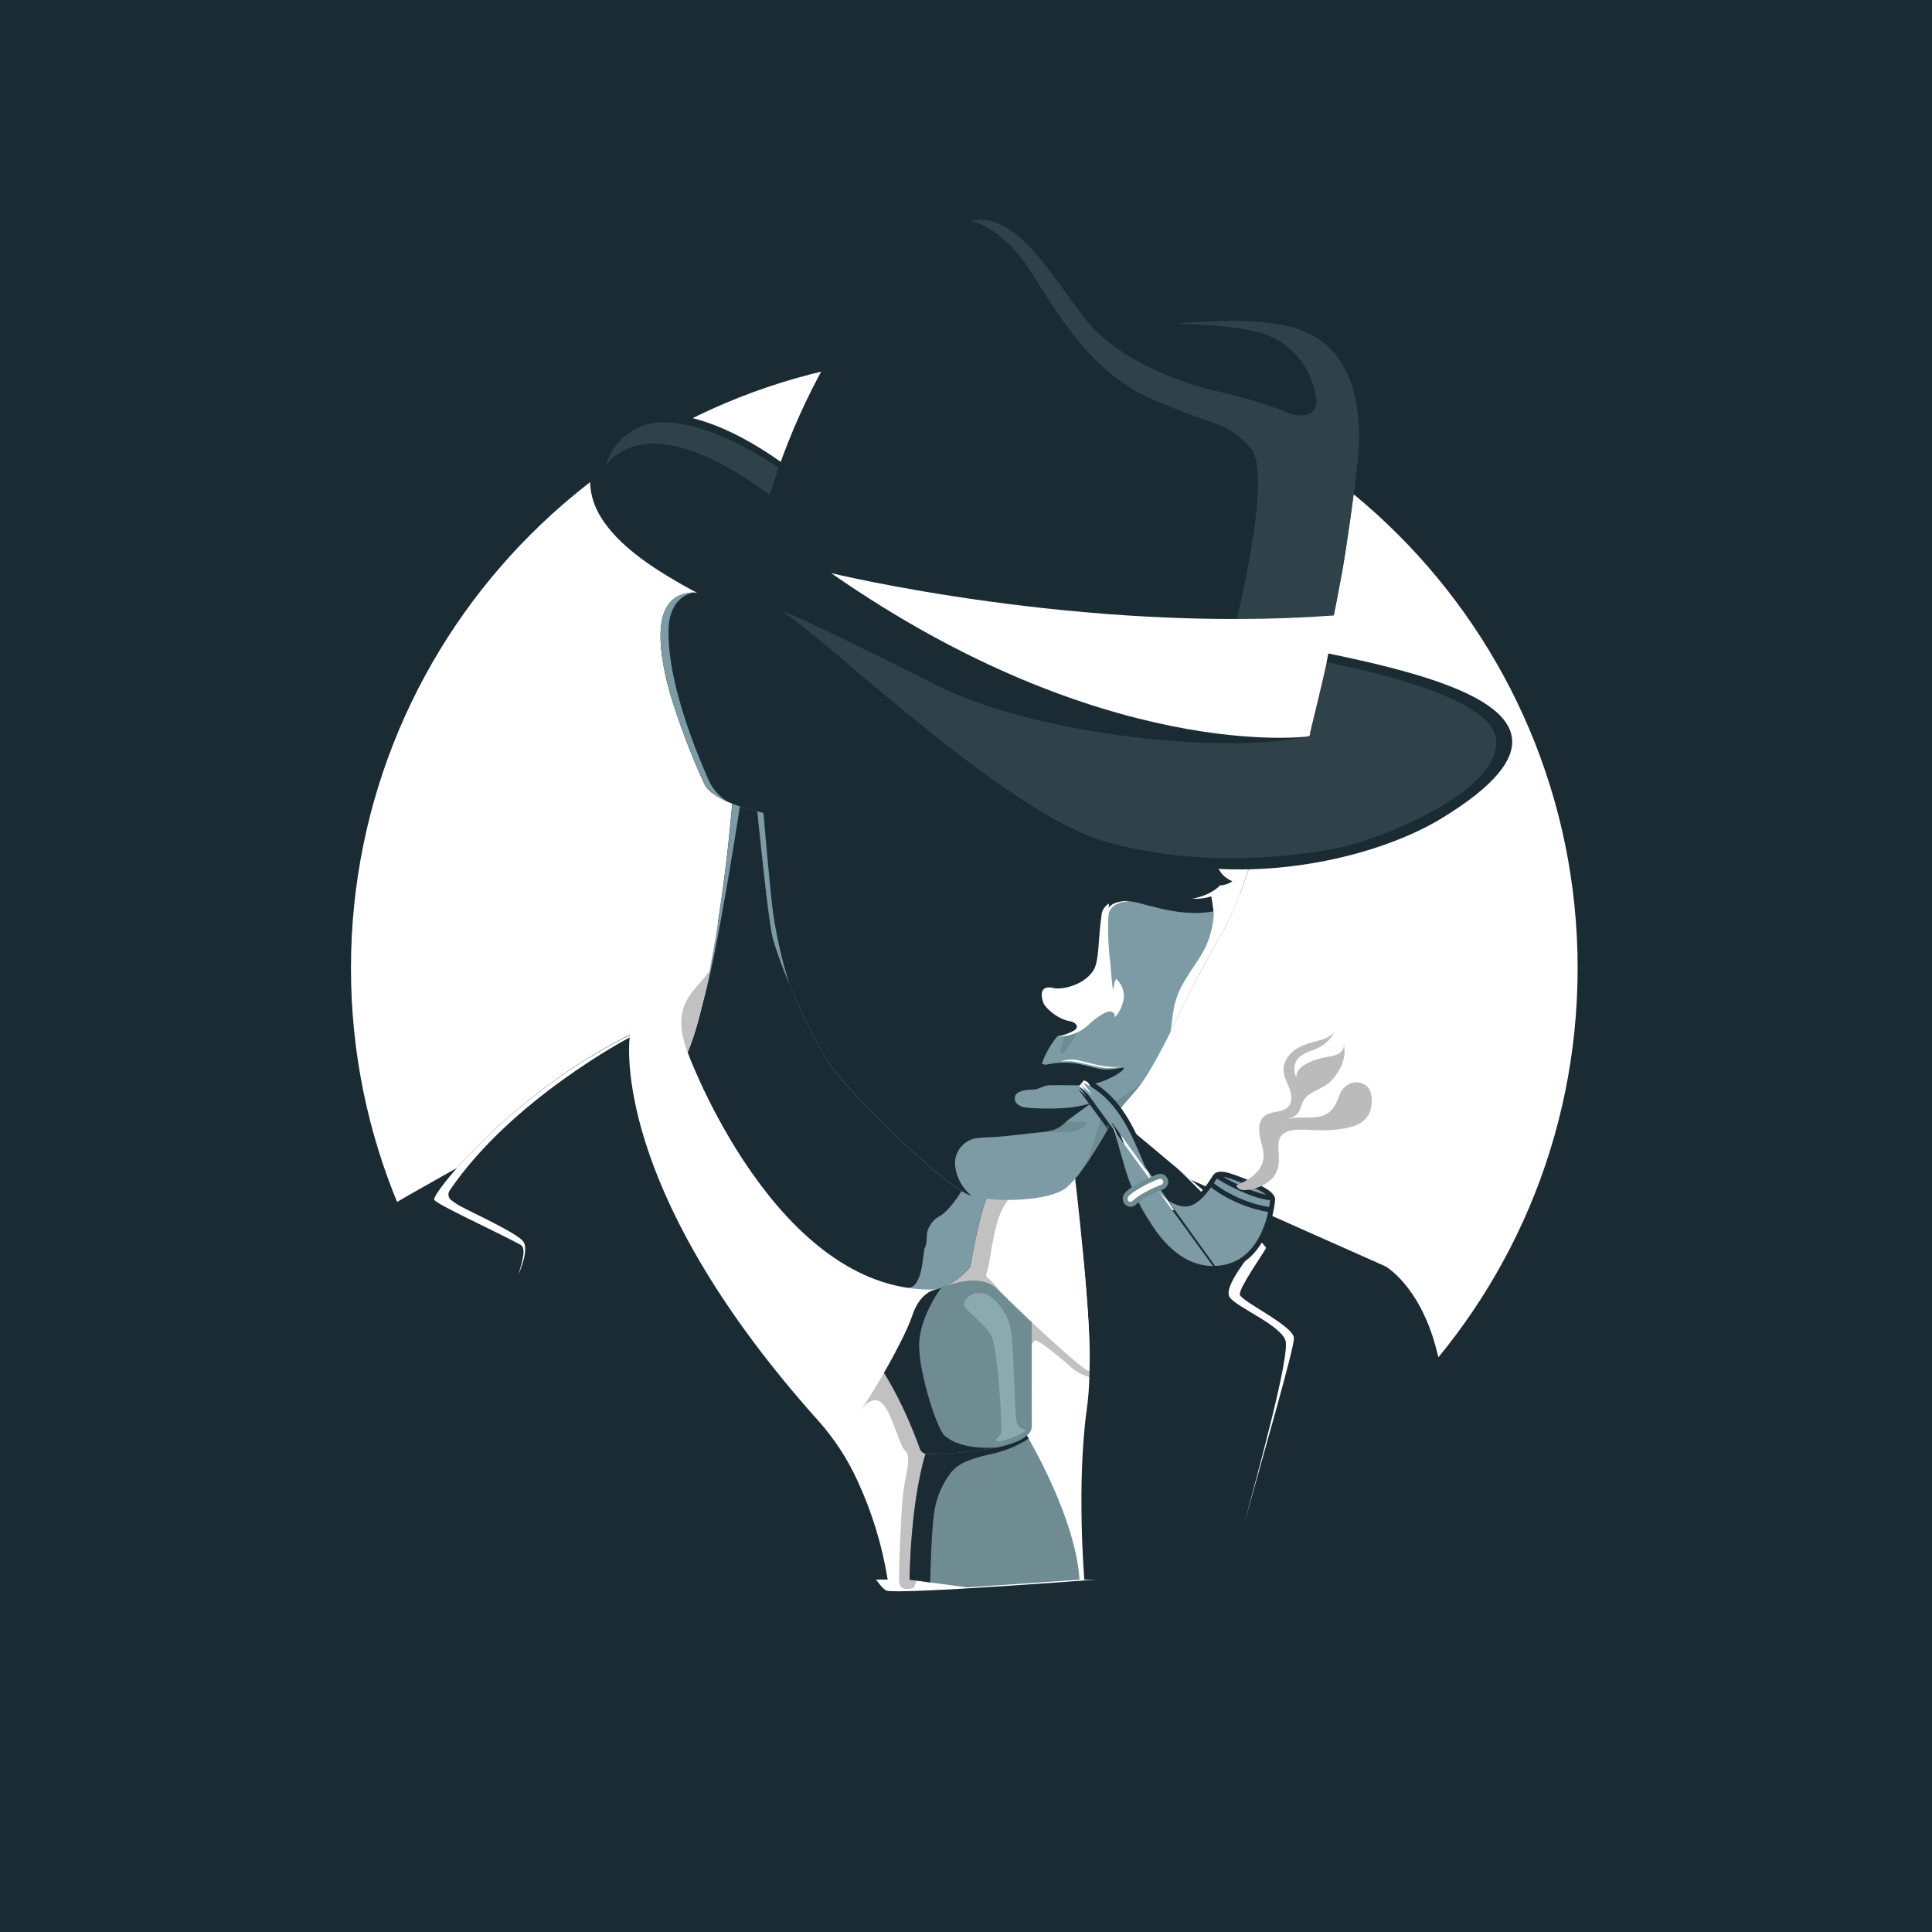 <svg width="500" height="500" viewBox="0 0 500 500" fill="none" xmlns="http://www.w3.org/2000/svg">
<path d="M0 0H500V500H0V0Z" fill="#1A2B33"/>
<path d="M249.56 409.292C161.896 409.292 90.83 338.226 90.83 250.562C90.83 162.897 161.896 91.832 249.56 91.832C337.224 91.832 408.29 162.897 408.29 250.562C408.29 338.226 337.224 409.292 249.56 409.292Z" fill="white"/>
<path d="M259.67 329.991C259.67 329.991 284.5 351.161 286.5 355.161C288.5 359.161 283.33 408.821 283.33 408.821C283.33 408.821 233 412.661 229.5 411.661C226 410.661 211.67 382.161 211.67 382.161L217.67 354.161C217.67 354.161 237.36 334.971 243.57 333.231C249.78 331.491 259.67 329.991 259.67 329.991Z" fill="white"/>
<path d="M128.06 296.821C128.06 296.821 108.06 307.821 98.06 313.821V408.821H196.26C196.26 408.821 188.56 381.821 188.06 380.321C187.56 378.821 128.06 296.821 128.06 296.821Z" fill="#1A2B33"/>
<path d="M282.69 356.571C280.431 356.096 278.352 354.994 276.69 353.391C273.56 350.571 268.5 346.691 268 346.911C267.703 347.045 267.451 347.262 267.274 347.535C267.097 347.808 267.002 348.126 267 348.451C267 349.201 266.43 346.761 266.2 346.451C265.907 344.903 265.726 343.336 265.66 341.761C265.903 341.163 266.215 340.596 266.59 340.071C268.728 340.61 270.838 341.257 272.91 342.011C273.34 342.391 281.53 353.641 282.66 354.201C283.79 354.761 282.69 356.571 282.69 356.571Z" fill="#C1C1C1"/>
<path d="M298.06 300.821L358.56 327.731V408.821H309.56L298.06 300.821Z" fill="#1A2B33"/>
<path d="M281.31 364.321C278.54 383.941 280.62 408.821 280.62 408.821H318.37C318.51 407.371 319.89 402.061 321.8 395.101L321.92 394.641C326.83 376.781 335.04 348.641 334.86 346.281C334.61 343.031 321.11 336.781 320.86 335.071C320.61 333.361 326.86 324.531 327.61 323.071C328 322.291 316.28 312.151 304.87 302.541L304.79 302.471C294.18 293.531 283.86 285.071 283.86 285.071L276.68 297.491C276.68 297.491 284.23 343.651 281.31 364.321Z" fill="#1A2B33"/>
<path d="M222.26 365.791C222.26 365.791 224.93 360.951 227.81 362.791C230.69 364.631 232.56 373.921 234.31 375.541C236.06 377.161 234.18 382.041 233.68 386.921C233.18 391.801 232.56 406.221 232.68 409.261C232.8 412.301 236.43 410.921 236.43 410.921L239.43 404.171C239.43 404.171 240.93 384.041 241.18 378.291C241.43 372.541 229.18 350.791 229.18 350.791C229.18 350.791 222.2 363.391 222.26 365.791Z" fill="#C1C1C1"/>
<path d="M235.39 408.821L250.27 410.821L279.37 408.821C278.6 395.821 270.37 379.631 266.23 372.351C265.07 370.281 264.23 368.931 264.03 368.581L264 368.491L263.25 368.631L242.62 372.491L240.73 372.841C240.58 373.211 240.43 373.601 240.29 373.991C235.55 386.961 235.39 408.821 235.39 408.821Z" fill="#6F8C93"/>
<path d="M235.39 408.821L240.74 409.541C240.8 406.891 241.05 396.541 241.68 392.071C242.087 388.353 243.444 384.803 245.62 381.761C247.31 379.261 249.81 377.761 256.5 376.311C259.959 375.58 263.257 374.224 266.23 372.311C265.07 370.241 264.23 368.891 264.03 368.541L263.23 368.591L256.68 368.971C256.68 368.971 243.81 371.721 243.62 371.781C243.43 371.841 243.2 372.031 242.62 372.411L240.29 373.911C235.55 386.961 235.39 408.821 235.39 408.821Z" fill="#1A2B33"/>
<path d="M224.06 348.821C231.38 357.241 236.52 370.581 238.06 374.911C238.207 375.323 238.479 375.679 238.837 375.93C239.195 376.181 239.623 376.314 240.06 376.311C246.204 376.27 252.332 375.678 258.37 374.541C263.23 373.461 267.07 371.741 267.04 368.991C266.96 361.491 267.04 334.361 267.04 334.361C267.64 328.981 258.37 325.821 252.54 328.991C249.624 330.577 246.619 331.992 243.54 333.231C242.76 333.551 242.33 333.701 242.33 333.701C229.67 334.081 219.5 343.581 224.06 348.821Z" fill="#6F8C93"/>
<path d="M224.06 348.821C231.38 357.241 236.52 370.581 238.06 374.911C238.207 375.323 238.479 375.679 238.837 375.93C239.195 376.181 239.623 376.314 240.06 376.311C246.204 376.27 252.332 375.678 258.37 374.541C258.37 374.541 249.06 375.711 244.37 371.451C242.47 369.741 237.29 353.951 237.92 346.921C238.55 339.891 243.56 333.301 243.56 333.301V333.241C242.78 333.561 242.35 333.711 242.35 333.711C229.67 334.081 219.5 343.581 224.06 348.821Z" fill="#1A2B33"/>
<path d="M244.4 332.961C244.75 332.811 253.69 328.961 258.31 333.751L258.92 334.371C263.92 339.371 280.46 355.071 281.92 354.821C282.83 343.101 278 302.871 278 302.871L254.19 306.141L246.41 327.491L244.4 332.961Z" fill="white"/>
<path d="M244.4 332.961C244.75 332.811 253.69 328.961 258.31 333.751L258.92 334.371C258.037 333.125 257.032 331.969 255.92 330.921C255.08 330.421 255.04 330.301 255.62 328.471C256.2 326.641 256.87 319.721 258.54 314.971C260.21 310.221 262.62 308.881 262.62 308.881L261.75 308.261L255 308.491C253.955 310.049 253.14 311.75 252.58 313.541C251.16 317.371 247.16 326.121 247 326.541C246.829 326.885 246.638 327.219 246.43 327.541L244.4 332.961Z" fill="#C1C1C1"/>
<path d="M177.94 272.311C177.94 272.311 193.25 322.231 232 333.491C232 333.491 232.31 333.611 232.87 333.761C236.167 334.682 239.664 334.604 242.916 333.536C246.169 332.467 249.031 330.458 251.14 327.761C251.14 327.761 253.72 311.011 257.14 306.301C260.56 301.591 213.14 207.901 213.14 207.901L191.14 205.811L189.68 205.671C189.68 205.671 187.39 237.311 181.33 261.081C180.396 264.881 179.264 268.63 177.94 272.311Z" fill="#1A2B33"/>
<path d="M232.85 333.751C236.147 334.672 239.644 334.593 242.896 333.525C246.149 332.457 249.011 330.448 251.12 327.751C251.12 327.751 253.7 311.001 257.12 306.291L248.8 308.291C248.8 308.291 246 313.061 243.33 314.641C242.456 315.083 241.694 315.718 241.102 316.497C240.509 317.277 240.102 318.181 239.91 319.141C239.83 319.971 239.91 321.971 239.33 322.971C238.75 323.971 239.02 333.581 234.67 333.321C233.62 333.191 233.08 333.391 232.85 333.751Z" fill="#7D9BA5"/>
<path d="M181.37 261.051C181.5 260.741 181.65 260.341 181.81 259.821C185.68 247.331 191.81 206.571 191.81 206.571L191.18 205.781L189.72 205.641C189.72 205.641 187.43 237.281 181.37 261.051Z" fill="#7D9BA5"/>
<path d="M183.57 331.001C193.49 346.311 215.83 373.571 215.83 373.571C221.13 369.651 233.88 347.291 236.04 340.621C238.2 333.951 242.36 333.701 242.36 333.701C202.89 335.251 180.11 278.001 178.09 272.701L177.94 272.311C180.17 267.441 182.2 258.651 183.64 251.311C184.98 244.441 185.81 238.811 185.81 238.811C181.961 241.709 178.347 244.905 175 248.371C170.19 253.471 163 264.531 163 267.801C163 270.421 160.41 295.281 183.57 331.001Z" fill="white"/>
<path d="M177.94 272.311C180.17 267.441 182.2 258.651 183.64 251.311C182.57 252.641 181.23 254.261 179.64 256.091C175.44 261.071 175.61 265.951 177.94 272.311Z" fill="#C1C1C1"/>
<path d="M173.37 179.351C175.799 187.373 178.769 195.221 182.26 202.841C184.52 207.551 196 209.971 196 209.971C196 209.971 198.75 237.581 199.93 242.551C201.11 247.521 209.61 269.371 216.67 278.011C223.73 286.651 245.17 307.741 251.45 309.511C257.73 311.281 271.45 310.881 275.88 307.451C277.556 305.984 279.032 304.303 280.27 302.451C283.98 297.261 287.81 290.231 288.92 288.361C290.27 286.081 292.92 283.791 295.53 280.191C295.95 279.611 296.36 279.001 296.77 278.351C298.57 275.481 300.66 271.581 302.67 267.601C303.94 265.071 305.18 262.501 306.28 260.141C309.13 254.051 317.28 239.631 317.28 239.631C318.07 238.101 318.86 236.371 319.63 234.531C320.13 233.321 320.63 232.071 321.1 230.801C323.184 225.53 324.774 220.077 325.85 214.511C326.1 212.781 326.37 211.221 326.62 209.911C327.16 207.081 327.62 205.351 327.62 205.351C327.62 205.351 351.31 119.501 278.42 103.801C220.31 91.281 200.76 121.061 194.2 141.461C192.36 147.021 191.248 152.796 190.89 158.641C190.89 158.641 182.51 150.641 175.32 154.451C168.13 158.261 171.53 172.551 173.37 179.351Z" fill="#7D9BA5"/>
<path d="M279.37 266.261C279.37 266.261 275.5 273.321 274.69 272.641C273.88 271.961 276 266.761 276 266.761L279.37 266.261Z" fill="#6F8C93"/>
<path d="M285 236.951V237.031L286.82 237.321C286.815 237.255 286.815 237.188 286.82 237.121C287.03 233.251 292.37 233.181 292.71 233.181C289.89 232.711 288.11 233.091 286.97 233.771C286.052 234.325 285.384 235.214 285.11 236.251V236.401C285.06 236.582 285.024 236.765 285 236.951Z" fill="white"/>
<path d="M273.52 289.741C275.963 290.214 278.453 290.409 280.94 290.321C281.69 290.321 280.85 292.451 277.31 292.871C273.77 293.291 271.04 292.871 269.02 293.081C267 293.291 271.31 290.451 271.31 290.451L273.52 289.741Z" fill="#6F8C93"/>
<path d="M173.37 179.351C175.799 187.373 178.769 195.221 182.26 202.841C183.21 204.841 185.77 206.391 188.43 207.541C190.876 208.574 193.409 209.388 196 209.971C196 209.971 198.75 237.581 199.93 242.551C201.105 246.592 202.527 250.556 204.19 254.421C204.27 254.631 204.34 254.821 204.41 254.981C207.79 263.121 212.48 272.891 216.67 277.981C223.74 286.611 245.17 307.711 251.45 309.481C249.102 307.581 247.58 304.847 247.2 301.851C247.095 300.989 247.162 300.114 247.397 299.277C247.632 298.441 248.03 297.659 248.568 296.977C249.106 296.294 249.774 295.725 250.533 295.302C251.292 294.879 252.127 294.61 252.99 294.511C253.47 294.451 253.99 294.421 254.48 294.401C260.26 294.221 265.16 293.401 269.81 292.971C274.46 292.541 275.43 290.561 276.54 289.751C277.65 288.941 282.06 285.751 282.39 285.501C280.13 286.191 277.798 286.617 275.44 286.771C271.592 287.004 267.732 286.91 263.9 286.491L263.66 286.391C262.89 285.671 260.35 281.961 267.77 281.961C269 281.791 270.11 280.961 271.27 280.891C272.69 280.801 278.1 280.891 280.02 280.891C282.323 280.783 284.586 280.243 286.69 279.301C288.77 278.391 290.85 276.971 290.85 276.471C290.85 275.971 289.69 276.721 286.69 276.801C283.69 276.881 280.19 275.141 276.69 275.051C274.816 274.925 272.934 275.066 271.1 275.471C270.603 275.589 270.081 275.521 269.63 275.281C270.538 272.705 271.892 270.308 273.63 268.201C281.01 267.621 282 262.951 283.83 259.041C285.66 255.131 285.41 245.701 285.58 240.451C285.75 235.201 286.99 233.621 290.88 233.201C294.77 232.781 303.7 237.691 314 235.871C315.913 235.643 317.791 235.18 319.59 234.491C320.98 231.171 322.29 227.491 323.36 224.121C324.412 220.969 325.23 217.743 325.81 214.471C326.06 212.741 326.33 211.181 326.58 209.871L322.08 205.691L293.25 199.491C293.25 199.491 266.46 189.821 254.46 185.821C242.46 181.821 225.8 164.491 220.13 160.821C214.94 157.461 199.13 144.341 194.21 141.371C192.37 146.931 191.258 152.706 190.9 158.551C190.9 158.551 185.45 153.361 179.58 153.341C178.116 153.323 176.67 153.666 175.37 154.341C168.13 158.151 171.53 172.551 173.37 179.351Z" fill="#1A2B33"/>
<path d="M262.95 285.421C263.65 286.155 264.607 286.589 265.62 286.631C267.62 286.931 263.5 287.821 263.5 287.821C262.975 287.726 262.464 287.565 261.98 287.341C261.92 287.181 261.78 286.231 261.78 286.231L262.95 285.421Z" fill="#1A2B33"/>
<path d="M302.69 267.491C303.96 264.961 305.2 262.391 306.3 260.031C309.15 253.941 317.3 239.521 317.3 239.521C318.09 237.991 318.88 236.261 319.65 234.421C320.15 233.211 320.65 231.961 321.12 230.691C321.12 230.691 318.82 235.511 314.06 235.801C314.06 235.801 314.45 238.051 312.95 242.681C311.45 247.311 308.69 249.921 305.82 255.181C302.95 260.441 303.58 265.741 302.72 267.441L302.69 267.491Z" fill="white"/>
<path d="M308.56 232.571C310.222 232.692 311.892 232.496 313.48 231.991C313.81 233.821 314.05 235.821 314.05 235.821C315.982 235.708 317.877 235.24 319.64 234.441C321.03 231.121 322.34 227.441 323.41 224.071H314.68C315.208 224.681 315.689 225.33 316.12 226.011C316.875 226.92 317.844 227.628 318.94 228.071C318.002 228.728 316.894 229.096 315.75 229.131C313.06 231.941 308.56 232.571 308.56 232.571Z" fill="white"/>
<path d="M270 259.491C270.47 260.791 273.64 263.741 276.88 264.291C278.24 264.511 279.5 265.581 278.04 266.661C276.679 267.445 275.183 267.968 273.63 268.201C276.497 268.33 279.303 267.345 281.46 265.451C283.29 263.621 285.79 261.991 286.89 261.791C287.99 261.591 288.67 262.391 288.46 263.201C289.29 262.791 290.88 260.041 290.88 257.541C290.772 255.938 290.056 254.436 288.88 253.341C288.15 254.341 288.36 255.681 288.11 256.061C287.86 256.441 287.34 249.061 287.34 249.061C286.828 245.123 286.664 241.148 286.85 237.181C286.85 236.091 286.93 234.971 287 233.831C286.082 234.385 285.414 235.274 285.14 236.311V236.461L285.05 237.011C284.13 243.431 284.53 248.921 282.85 251.341C280.19 255.171 274.64 256.171 272.68 255.711C270.38 255.111 268.81 256.031 270 259.491Z" fill="white"/>
<path d="M112.39 310.541C113.39 311.871 126.89 317.991 134.73 322.151C136.17 322.991 135.32 326.151 134.11 329.961C132.65 334.501 130.69 339.961 131.41 343.781C132.75 350.781 196.28 408.781 196.28 408.781H229.73C228.308 399.962 225.687 391.38 221.94 383.271C219.338 377.549 215.879 372.258 211.68 367.581C160.74 310.691 162.42 273.581 162.95 268.401C162.95 267.981 163.03 267.771 163.03 267.771C132.66 282.781 111.39 309.201 112.39 310.541Z" fill="#1A2B33"/>
<path d="M112.39 310.541C113.39 311.871 126.89 317.991 134.73 322.151C136.17 322.991 135.32 326.151 134.11 329.961C134.37 329.381 136.98 323.521 135.44 321.321C133.9 319.121 121.75 313.631 119 312.071C118.186 311.62 117.413 311.098 116.69 310.511C116.351 310.223 116.13 309.82 116.069 309.379C116.008 308.938 116.112 308.491 116.36 308.121C132.36 284.491 162.95 268.491 162.95 268.491C162.95 268.071 163.03 267.861 163.03 267.861C132.66 282.781 111.39 309.201 112.39 310.541Z" fill="white"/>
<path d="M196 209.971C196 209.971 198.75 237.581 199.93 242.551C201.105 246.592 202.527 250.556 204.19 254.421C202.357 248.474 200.977 242.397 200.06 236.241C199.45 231.481 198.17 217.421 197.59 210.401L196 209.971Z" fill="#7D9BA5"/>
<path d="M280.28 302.401C283.99 297.211 287.82 290.181 288.93 288.311C290.28 286.031 292.93 283.741 295.54 280.141C294.179 281.332 292.747 282.437 291.25 283.451C289.71 284.451 287.98 284.841 286.68 286.621C283.44 291.071 283.86 295.991 280.28 302.401Z" fill="#6F8C93"/>
<path d="M173.37 179.351C175.799 187.373 178.769 195.221 182.26 202.841C183.21 204.841 185.77 206.391 188.43 207.541C186.237 206.243 184.493 204.307 183.43 201.991C181.9 198.321 172.66 178.101 173.02 162.911C173.22 154.371 179.1 153.381 179.58 153.341C178.116 153.323 176.67 153.666 175.37 154.341C168.13 158.151 171.53 172.551 173.37 179.351Z" fill="#7D9BA5"/>
<path d="M290.16 275.991C288.932 276.339 287.654 276.478 286.38 276.401C284.23 276.271 279.88 274.991 278.01 274.741C276.818 274.593 275.612 274.593 274.42 274.741C275.596 274.269 276.871 274.098 278.13 274.241C280.32 274.491 286.51 276.801 290.16 275.991Z" fill="white"/>
<path d="M255.68 335.071C257.398 336.246 258.836 337.785 259.891 339.579C260.945 341.374 261.59 343.379 261.78 345.451C262.56 352.701 262.53 366.781 263.23 368.451C263.93 370.121 265.59 369.691 265.4 370.251C265.21 370.811 259.9 373.101 258.4 373.001C256.9 372.901 258.4 372.101 259 371.101C259.6 370.101 258.19 349.721 256.75 346.161C255.31 342.601 248.93 338.721 249.43 337.351C249.93 335.981 251.68 333.641 255.68 335.071Z" fill="#8BAAAF"/>
<path d="M324.18 323.571C323.44 325.071 316.31 333.201 318.31 335.821C320.31 338.441 331.4 342.961 332.68 346.911C333.96 350.861 324.94 383.221 321.93 394.611C326.84 376.751 335.05 348.611 334.87 346.251C334.62 343.001 321.12 336.751 320.87 335.041C320.62 333.331 326.87 324.501 327.62 323.041C328.01 322.261 316.29 312.121 304.88 302.511C306.19 303.761 324.91 322.121 324.18 323.571Z" fill="white"/>
<path d="M358.56 327.731C358.56 327.731 367.23 332.601 371.56 348.541C375.89 364.481 377.89 388.661 377.89 388.661L347.56 386.161V360.491L358.56 327.731Z" fill="#1A2B33"/>
<path d="M224.31 314.951C224.48 314.641 224.47 314.281 224.26 314.141C224.05 314.001 224.04 314.011 223.83 313.621C223.62 313.231 223.89 313.221 223.58 312.681C223.27 312.141 223.21 311.991 222.81 311.841C222.366 311.641 222.01 311.285 221.81 310.841C221.66 310.461 221.86 310.211 221.28 310.111C220.7 310.011 220.56 309.981 220.35 309.921C220.14 309.861 219.95 309.711 219.57 309.591L218.81 310.231L219.14 311.751C219.14 311.751 220.81 314.251 220.87 314.271C220.93 314.291 223.8 316.481 223.8 316.481L224.47 315.851C224.45 315.546 224.396 315.245 224.31 314.951Z" fill="#1A2B33"/>
<path d="M253.6 289.011C254.14 288.541 253.6 287.011 252.4 285.661C251.2 284.311 249.79 283.551 249.25 284.021" stroke="#1A2B33" stroke-width="0.3" stroke-miterlimit="10"/>
<path d="M373.06 211.802C357.44 221.322 327.58 228.932 299.75 222.802C237.15 208.952 227.75 181.672 207.75 168.132C192.97 158.132 162.58 148.392 154.52 132.042C148.73 120.282 157.81 106.852 170.91 107.042C178.79 107.162 189.91 110.382 204.69 121.442C249.5 155.032 275.69 153.852 309.08 162.092C342.47 170.332 428.81 177.832 373.06 211.802Z" fill="#1A2B33"/>
<path d="M205.39 123.821C205.39 123.821 187.3 109.661 172.13 109.321C168.993 109.198 165.895 110.04 163.252 111.733C160.609 113.427 158.549 115.89 157.35 118.791C157.136 119.347 156.955 119.914 156.81 120.491C156.81 120.491 159.88 115.581 167.31 114.911C182.89 113.491 203.31 131.411 203.31 131.411" fill="#304249"/>
<path d="M341.48 171.071C341.48 171.071 385.19 178.571 387.12 190.941C389.29 204.791 355.98 217.821 345.12 219.701C335.41 221.381 312.12 224.951 286.53 217.951C260.94 210.951 215.72 167.071 202.63 158.321C202.63 158.321 201.63 156.821 242.33 177.321C268.09 190.321 317.44 195.321 338.33 190.601C338.56 183.321 340.31 180.661 341.48 171.071Z" fill="#304249"/>
<path d="M338.35 190.601C338.35 190.601 341.35 177.961 344.45 162.771C345.39 158.101 346.35 153.181 347.24 148.321C348.54 141.131 350.42 127.881 351.24 119.891C351.49 117.501 351.65 115.591 351.68 114.441C351.801 110.725 351.496 107.008 350.77 103.361C350.77 103.191 350.7 103.041 350.68 102.931L350.62 102.661C349.23 96.661 346.25 90.661 340.26 87.151C331.47 81.961 317.26 82.831 304.37 83.701C298.83 84.071 293.54 84.441 289.04 84.331C277.5 72.551 269.12 54.151 257.28 54.001C237.39 53.741 210.39 90.111 199 128.841C194.67 143.571 281.83 194.141 338.35 190.601Z" fill="#1A2B33"/>
<path d="M283.56 85.572C292.06 94.201 306.94 99.632 316.12 101.512C322.167 102.89 328.098 104.735 333.86 107.032C337.06 108.032 342.31 108.162 340.18 100.752C339.388 97.541 337.825 94.572 335.626 92.103C333.426 89.634 330.658 87.738 327.56 86.582C321.75 84.212 306.01 83.751 304.41 83.712C317.29 82.841 331.51 81.972 340.3 87.162C346.3 90.701 349.3 96.641 350.66 102.672L350.72 102.942C350.72 103.052 350.77 103.202 350.81 103.372C351.536 107.018 351.841 110.736 351.72 114.452C351.72 114.612 351.72 114.772 351.72 114.952V115.042C351.66 116.212 351.51 117.882 351.3 119.902C350.45 127.902 348.57 141.142 347.3 148.322C346.41 153.182 345.45 158.102 344.51 162.772C336.91 163.302 319.51 162.442 319.51 162.442C319.51 162.442 329.67 122.822 323.67 115.942C317.67 109.062 314.92 110.572 298.42 103.442C281.92 96.311 273.55 80.701 266.29 69.572C259.03 58.441 251.23 57.202 251.23 57.202C264.31 53.822 275.06 76.942 283.56 85.572Z" fill="#304249"/>
<path d="M345.15 159.291C345.15 159.291 345.69 159.291 345.5 159.651C345.31 160.011 343.87 168.981 343.12 172.481C342.37 175.981 339.06 189.571 339.03 189.701C339 189.831 339.3 190.411 338.35 190.611C338.35 190.611 285.73 197.491 215.1 148.321C215.1 148.321 279.83 164.091 345.15 159.291Z" fill="white"/>
<path d="M294.435 306.891C294.409 305.407 294.234 303.93 293.913 302.482C293.612 301.033 293.22 299.603 292.74 298.203C292.269 296.799 291.708 295.427 291.06 294.095C290.433 292.748 289.647 291.48 288.719 290.319C289.298 291.671 289.817 293.041 290.321 294.41C290.825 295.778 291.3 297.154 291.767 298.533C292.234 299.911 292.691 301.297 293.141 302.685C293.591 304.073 294.008 305.472 294.435 306.891Z" fill="white"/>
<path d="M314.5 328.278C327.859 327.765 329.363 311.278 329.363 310.379C329.363 309.479 327.782 307.939 322.993 306.055C318.204 304.171 315.285 302.967 314.32 304.771C313.845 305.544 313.392 306.225 312.958 306.837C309.014 312.379 306.671 311.782 305.335 311.396C302.698 310.636 300.123 309.091 296.876 301.476C293.63 293.861 290.047 283.834 280.542 279.595" fill="#1A2B33"/>
<path d="M279.243 281.137C279.417 281.288 285.057 286.135 286.192 288.542C287.692 291.711 288.227 294.688 290.474 302.266C292.72 309.844 295.741 314.726 298.278 318.436C301.625 323.283 306.854 328.352 314.042 328.28" fill="#1A2B33"/>
<path d="M279.243 281.137C279.477 281.293 285.372 284.997 287.736 288.777C289.24 291.188 292.468 299.826 294.78 305.377C297.093 310.929 299.309 313.564 301.04 315.139C303.742 315.268 303.322 313.11 303.322 313.11C303.773 313.241 304.25 313.251 304.707 313.139C305.163 313.028 305.582 312.798 305.922 312.473C305.922 312.473 305.655 312 305.314 311.388C302.677 310.628 300.102 309.084 296.855 301.469C293.608 293.854 290.026 283.826 280.521 279.587" fill="white"/>
<path d="M287.738 290.769C288.242 292.058 288.622 293.385 289.037 294.701L290.238 298.664L291.443 302.631C291.838 303.953 292.242 305.271 292.62 306.605C292.435 305.231 292.17 303.868 291.829 302.524C291.504 301.173 291.128 299.845 290.73 298.519C290.333 297.193 289.896 295.877 289.416 294.577C288.935 293.278 288.437 291.972 287.738 290.769Z" fill="white"/>
<path d="M316.343 326.437C313.087 326.994 307.306 328.676 296.73 316.086C300.54 321.868 306.066 325.682 308.721 326.703" fill="#1A2B33"/>
<path d="M279 281.783C281.625 284.067 284.851 287.207 285.615 288.823C286.609 290.923 287.182 292.985 288.124 296.399C288.572 298.009 289.13 300.011 289.862 302.457C292.083 309.944 295.097 314.922 297.751 318.806C300.951 323.439 306.346 328.94 313.917 328.94" fill="#1A2B33"/>
<path d="M314.521 328.921C328.848 328.371 330 310.558 330 310.379C330 308.514 326.309 306.673 323.213 305.458L322.856 305.317C317.94 303.387 314.967 302.217 313.751 304.449C313.301 305.177 312.853 305.854 312.419 306.464C308.85 311.483 306.794 311.141 305.646 310.821L305.495 310.776C303.208 310.118 300.702 308.836 297.45 301.221C297.204 300.642 296.957 300.063 296.706 299.461C293.632 292.139 289.806 283.029 280.786 279" fill="#1A2B33"/>
<path d="M280.359 280.224C288.852 284.063 292.545 292.873 295.519 299.959C295.777 300.56 296.026 301.15 296.266 301.727C299.355 308.947 301.901 311.035 304.985 311.958L305.059 312.027H305.229C307.323 312.607 309.778 312.381 313.467 307.202C313.919 306.565 314.386 305.851 314.853 305.102L314.874 305.067C315.079 304.681 315.473 304.521 316.032 304.521C317.326 304.521 319.507 305.38 322.379 306.505L322.736 306.646C327.635 308.576 328.709 309.987 328.709 310.371C328.443 313.426 327.646 316.411 326.352 319.191C323.784 324.586 319.789 327.425 314.467 327.63" fill="#7D9BA5"/>
<path d="M313.913 327.647C306.902 327.647 301.833 322.448 298.809 318.071C296.083 314.081 293.259 309.384 291.087 302.082C290.366 299.65 289.81 297.652 289.364 296.046C288.399 292.572 287.819 290.466 286.769 288.267C285.692 285.972 280.953 281.783 279.778 280.75" fill="#7D9BA5"/>
<path d="M329.031 310.595C329.118 310.595 329.201 310.595 329.282 310.595L329.222 309.311C325.697 309.479 317.22 305.294 315.289 303.671L314.461 304.653C316.256 306.157 324.883 310.595 329.031 310.595Z" fill="#1A2B33"/>
<path d="M328.902 313.753L329.077 312.479C322.825 311.616 316.849 308.531 313.703 305.856L312.871 306.835C316.16 309.63 322.393 312.861 328.902 313.753Z" fill="#1A2B33"/>
<path d="M291.39 309.456C291.655 309.044 291.997 308.687 292.396 308.404C292.79 308.103 293.199 307.823 293.622 307.564C295.106 306.627 296.66 305.805 298.27 305.105C298.639 304.945 299.019 304.787 299.401 304.636C299.83 304.468 300.335 304.325 300.845 304.549C301.054 304.643 301.237 304.786 301.379 304.965C301.521 305.145 301.618 305.355 301.662 305.58C301.709 305.8 301.703 306.028 301.645 306.246C301.586 306.463 301.476 306.663 301.324 306.829C301.052 307.087 300.72 307.274 300.359 307.373L300.218 307.422C299.832 307.562 299.446 307.723 299.029 307.912C298.34 308.221 297.62 308.584 296.764 309.053C296.038 309.44 295.335 309.868 294.658 310.336C294.361 310.544 294.081 310.775 293.821 311.027L293.79 311.056C293.523 311.319 293.159 311.676 292.603 311.676C292.36 311.677 292.12 311.614 291.909 311.493C291.699 311.372 291.523 311.197 291.402 310.987C291.267 310.755 291.195 310.491 291.193 310.223C291.191 309.955 291.259 309.69 291.39 309.456Z" fill="white"/>
<path d="M292.601 312.319C293.419 312.319 293.933 311.815 294.238 311.514L294.269 311.485C294.506 311.257 294.76 311.048 295.029 310.86C295.686 310.406 296.368 309.991 297.073 309.616C297.913 309.155 298.617 308.8 299.291 308.497C299.695 308.315 300.063 308.161 300.449 308.026L300.581 307.978C301.04 307.845 301.46 307.6 301.801 307.263C302.023 307.023 302.185 306.732 302.271 306.416C302.358 306.1 302.367 305.768 302.299 305.447C302.234 305.122 302.092 304.817 301.886 304.558C301.679 304.299 301.414 304.093 301.111 303.957C300.382 303.636 299.693 303.831 299.181 304.036C298.795 304.189 298.409 304.349 298.023 304.513C296.384 305.227 294.801 306.066 293.29 307.022C292.847 307.293 292.418 307.587 292.006 307.902C291.544 308.237 291.15 308.658 290.848 309.142C290.661 309.473 290.564 309.848 290.567 310.228C290.569 310.609 290.671 310.982 290.862 311.311C291.038 311.617 291.291 311.871 291.596 312.048C291.902 312.225 292.248 312.318 292.601 312.319ZM300.289 305.076C300.392 305.076 300.494 305.096 300.588 305.136C300.703 305.19 300.804 305.271 300.881 305.372C300.958 305.472 301.01 305.59 301.032 305.715C301.059 305.834 301.057 305.958 301.026 306.076C300.996 306.194 300.937 306.304 300.857 306.395C300.653 306.577 300.41 306.709 300.146 306.781L300.003 306.831C299.598 306.98 299.195 307.146 298.766 307.339C298.06 307.657 297.324 308.026 296.45 308.497C295.7 308.894 294.975 309.336 294.278 309.819C293.954 310.046 293.648 310.299 293.363 310.574L293.332 310.605C293.072 310.86 292.867 311.041 292.595 311.041C292.464 311.042 292.335 311.008 292.221 310.943C292.107 310.877 292.013 310.782 291.948 310.668C291.871 310.533 291.83 310.379 291.83 310.223C291.83 310.066 291.871 309.913 291.948 309.777C292.174 309.439 292.461 309.147 292.794 308.914C293.17 308.627 293.561 308.359 293.965 308.113C295.42 307.192 296.942 306.383 298.519 305.694C298.882 305.536 299.254 305.381 299.629 305.235C299.837 305.142 300.061 305.088 300.289 305.076Z" fill="#6F8C93"/>
<path d="M324.311 304.28C325.615 303.199 326.68 301.73 326.941 300.04C327.242 298.11 326.488 296.205 326.078 294.3C325.669 292.395 325.726 290.105 327.209 288.867C328.982 287.392 332 288.095 333.488 286.325C334.527 285.087 334.302 283.204 333.711 281.691C333.119 280.177 332.252 278.722 332.165 277.095C332.057 275.08 333.233 273.161 334.811 271.937C336.389 270.713 338.336 270.077 340.25 269.569C341.722 269.181 343.265 268.831 344.466 267.879C344.781 267.625 345.062 267.329 345.301 267C344.927 267.896 344.379 268.706 343.69 269.382C342.955 270.115 342.107 270.721 341.18 271.177C340.139 271.692 339.011 272.004 337.962 272.497C336.912 272.99 335.898 273.704 335.378 274.755C334.743 276.031 334.947 277.589 335.489 278.907C335.408 277.864 335.993 276.864 336.782 276.194C338.515 274.719 341.267 273.953 343.444 273.536C344.42 273.352 345.434 273.236 346.312 272.764C347.191 272.293 347.917 271.342 347.782 270.341C348.253 272.271 347.858 274.347 346.998 276.13C346.422 277.289 345.701 278.368 344.854 279.339C344.04 280.282 343.343 280.734 342.305 281.327C340.47 282.375 338.2 283.102 337.173 285.137C336.706 286.066 336.576 287.163 335.958 287.993C335.34 288.823 334.299 289.242 333.29 289.647C332.606 289.847 331.967 290.18 331.409 290.628C331.989 290.215 332.622 289.885 333.29 289.647C334.556 289.253 335.982 289.198 337.322 289.211C339.569 289.236 342.009 289.305 343.829 287.957C345.493 286.725 346.166 284.679 346.941 282.681C347.564 281.564 348.565 280.715 349.758 280.293C351.347 279.772 353.283 280.293 354.226 281.688C354.869 282.631 355.015 283.83 354.999 284.977C355.02 286.168 354.757 287.347 354.232 288.412C353.418 289.895 351.941 290.893 350.363 291.425C347.296 292.467 343.449 292.583 340.244 292.481C339.399 292.453 338.55 292.39 337.704 292.368C335.955 292.321 333.892 292.302 332.344 293.25C330.126 294.606 331.032 297.763 330.988 299.935C330.961 301.427 330.734 302.968 329.866 304.2C328.22 306.543 325.116 307.82 322.361 307.991C321.388 308.054 320.287 307.814 320 306.791C321.505 306.083 323.012 305.35 324.311 304.28Z" fill="#BBBBBB"/>
</svg>
